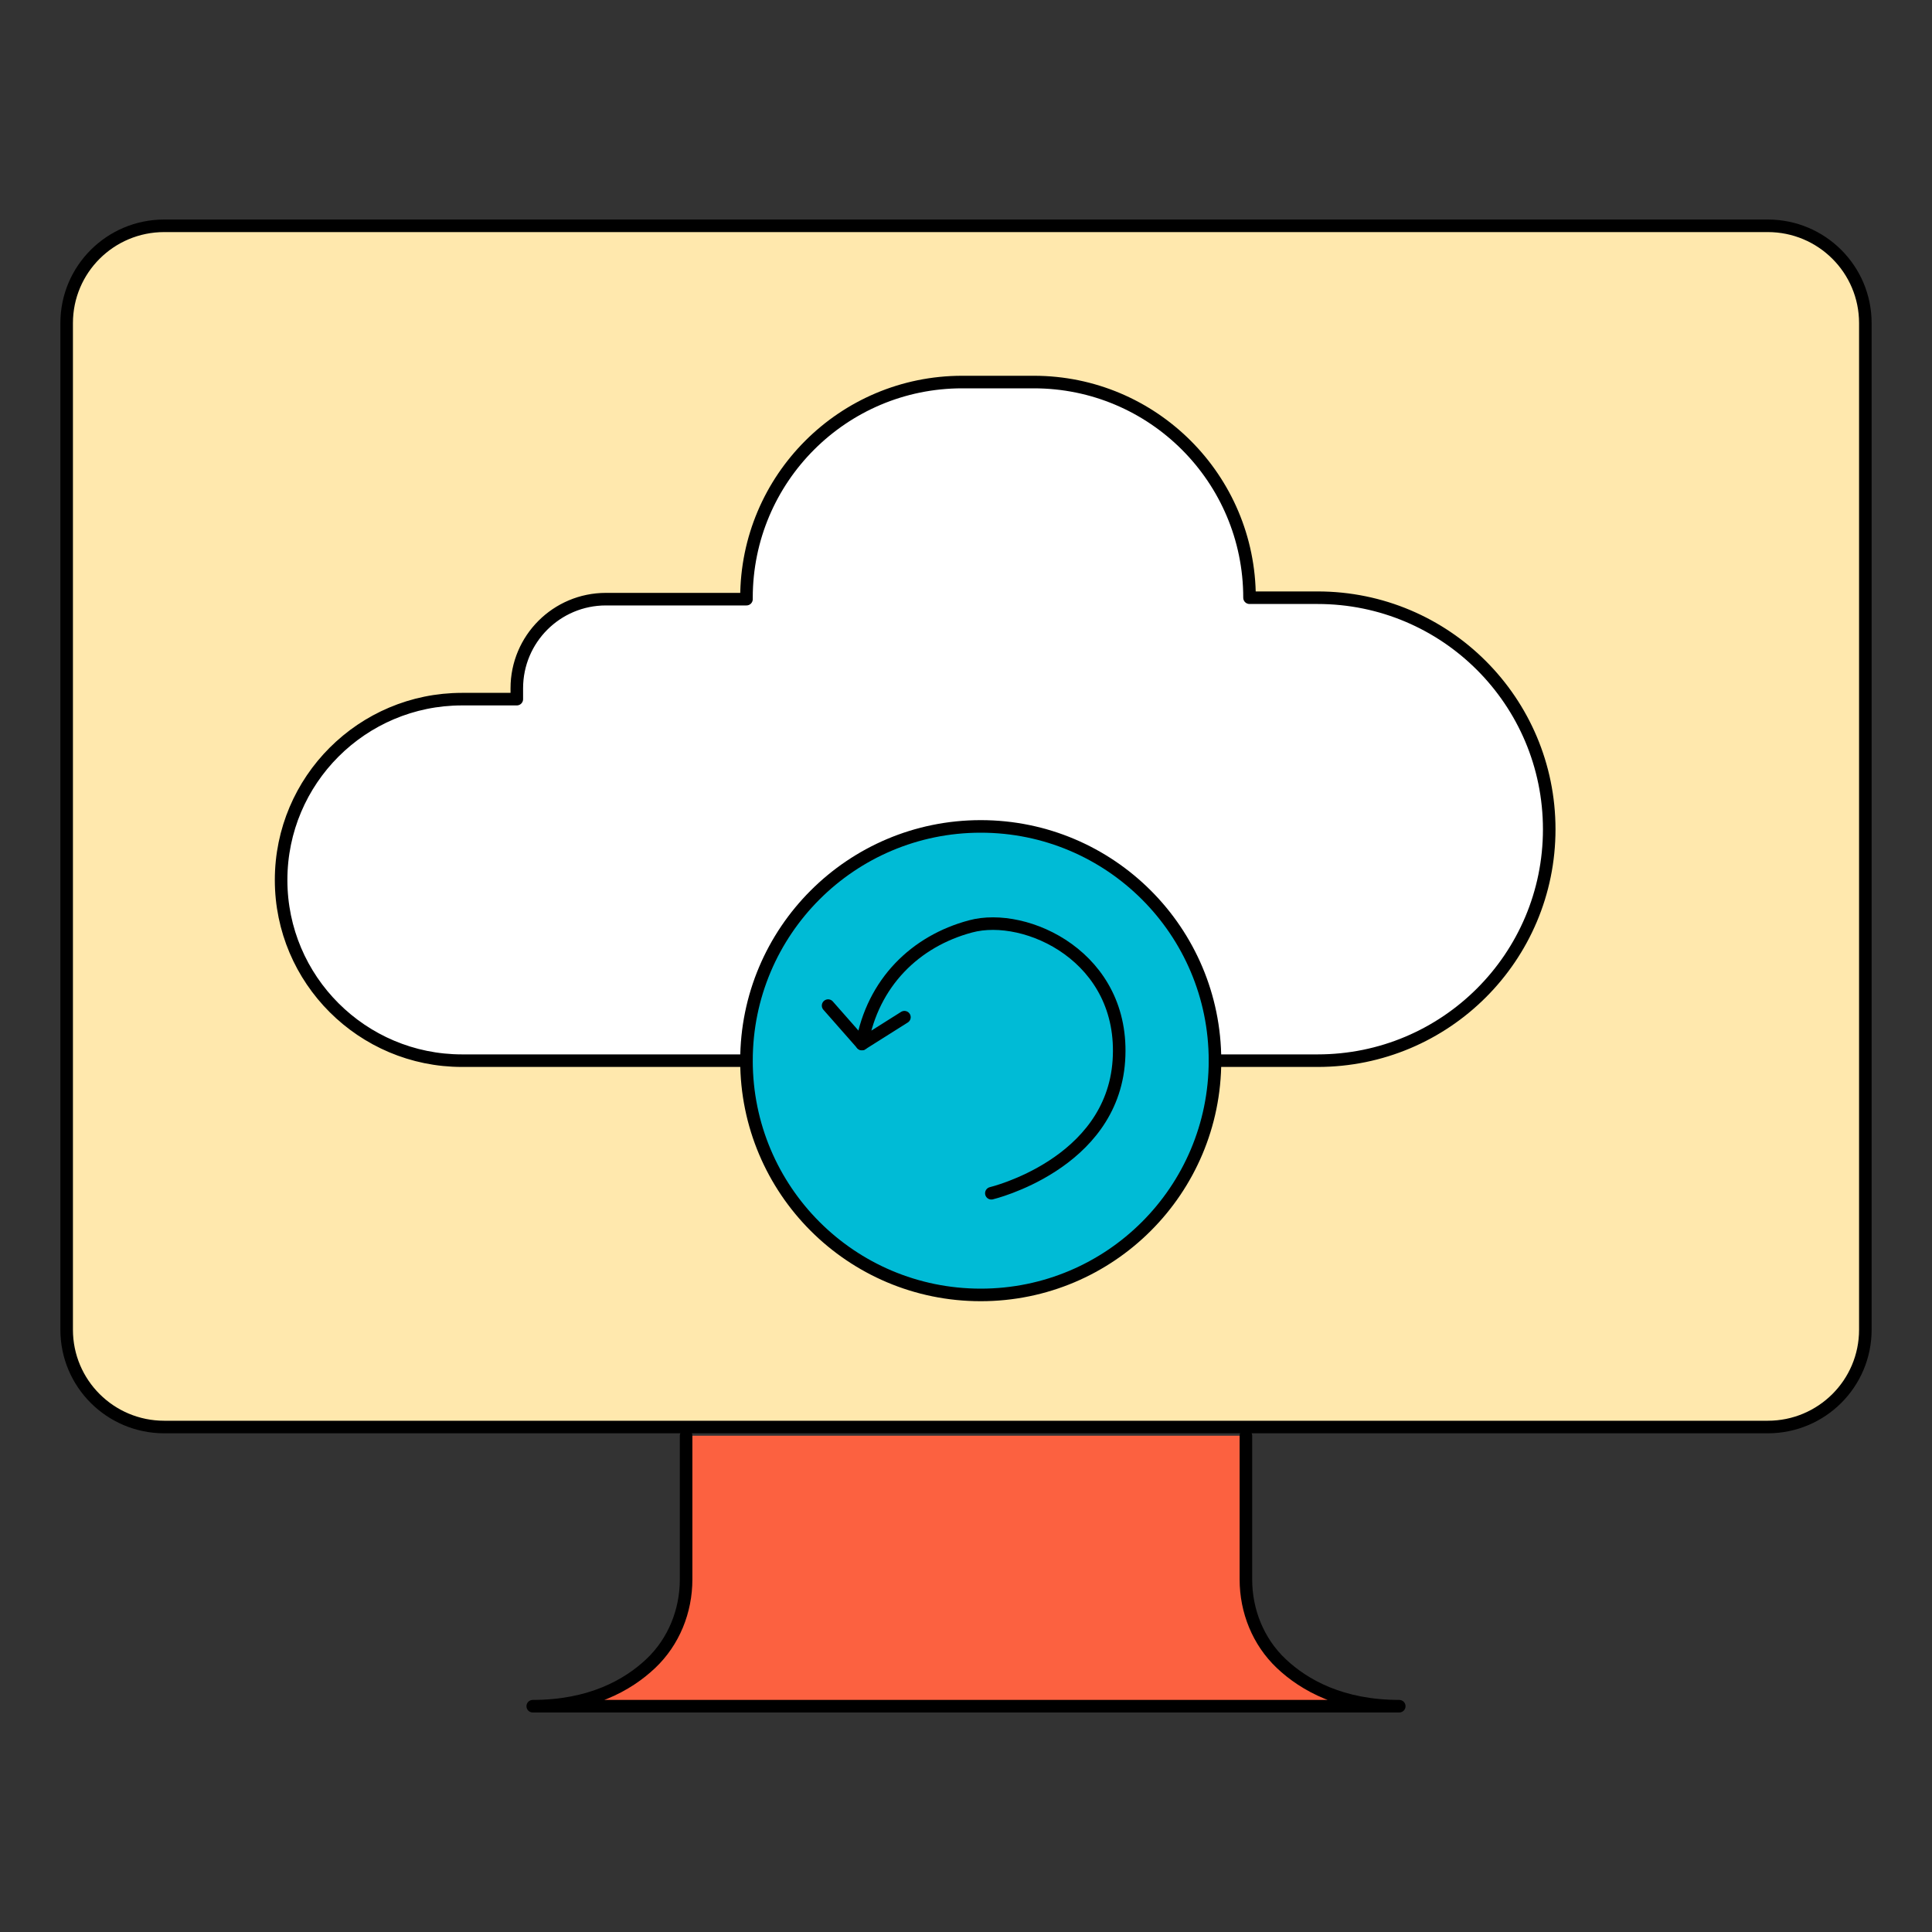 <svg version="1.2" xmlns="http://www.w3.org/2000/svg" viewBox="0 0 800 800" width="800" height="800">
	<rect x="0" y="0" width="800" height="800" fill="#333333" stroke="none"/>
	<title>Image Quality-ai</title>
	<style>
		.s0 { fill: #fc6140 } 
		.s1 { fill: #ffe8ad } 
		.s2 { fill: none;stroke: #000000;stroke-linecap: round;stroke-linejoin: round;stroke-width: 5.2 } 
		.s3 { fill: #ffffff } 
		.s4 { fill: #00bbd6 } 
	</style>
	<g id="Layer 1">
		<g id="&lt;Group&gt;">
			<g id="&lt;Group&gt;">
				<path id="&lt;Path&gt;" class="s0" d="m515.9 594.5v59.5c0 13.1 5.1 25.8 14.6 34.8 9.6 9.1 25.1 17.7 48.9 17.7h-358.8c23.8 0 39.3-8.6 48.9-17.7 9.5-9 14.6-21.7 14.6-34.8v-59.5"/>
			</g>
			<path id="&lt;Path&gt;" class="s1" d="m68 93.5h664c22.3 0 40.4 18 40.4 40.3v416.8c0 22.3-18.1 40.3-40.4 40.3h-664c-22.3 0-40.4-18-40.4-40.3v-416.8c0-22.3 18.1-40.3 40.4-40.3z"/>
			<path id="&lt;Path&gt;" class="s2" d="m68 93.5h664c22.3 0 40.4 18 40.4 40.3v416.8c0 22.3-18.1 40.3-40.4 40.3h-664c-22.3 0-40.4-18-40.4-40.3v-416.8c0-22.3 18.1-40.3 40.4-40.3z"/>
			<g id="&lt;Group&gt;">
				<path id="&lt;Path&gt;" class="s2" d="m515.9 594.5v59.5c0 13.1 5.1 25.8 14.6 34.8 9.6 9.1 25.1 17.7 48.9 17.7h-358.8c23.8 0 39.3-8.6 48.9-17.7 9.5-9 14.6-21.7 14.6-34.8v-59.5"/>
			</g>
			<path id="&lt;Path&gt;" class="s3" d="m309.1 439.2h-117.8c-41.3 0-74.9-33.5-74.9-74.8 0-41.4 33.6-74.9 74.9-74.9h22.7v-4.5c0-20.4 16.5-36.9 36.9-36.9h58.2v-0.6c0-49.3 40-89.3 89.3-89.3h29.7c49.3 0 89.3 40 89.3 89.3h28.2c53 0 95.9 42.9 95.9 95.9 0 52.9-42.9 95.8-95.9 95.8h-42.5"/>
			<path id="&lt;Path&gt;" class="s4" d="m503.1 439.2c0 53.6-43.4 97-97 97-53.6 0-97-43.4-97-97 0-53.6 43.4-97 97-97 53.6 0 97 43.4 97 97z"/>
			<path id="&lt;Path&gt;" class="s2" d="m503.1 439.2c0 53.6-43.4 97-97 97-53.6 0-97-43.4-97-97 0-53.6 43.4-97 97-97 53.6 0 97 43.4 97 97z"/>
			<path id="&lt;Path&gt;" class="s2" d="m309.1 439.2h-117.8c-41.3 0-74.9-33.5-74.9-74.8 0-41.4 33.6-74.9 74.9-74.9h22.7v-4.5c0-20.4 16.5-36.9 36.9-36.9h58.2v-0.6c0-49.3 40-89.3 89.3-89.3h29.7c49.3 0 89.3 40 89.3 89.3h28.2c53 0 95.9 42.9 95.9 95.9 0 52.9-42.9 95.8-95.9 95.8h-42.5"/>
			<path id="&lt;Path&gt;" class="s2" d="m374.5 421.2l-17.6 11.1c4.5-25.4 22.1-42.6 45-48.7 22.9-6.2 64.3 12.7 61.4 55.6-2.9 43-52.8 54.9-52.8 54.9"/>
			<path id="&lt;Path&gt;" class="s2" d="m342.9 416.4l14 15.9"/>
		</g>
	</g>
</svg>